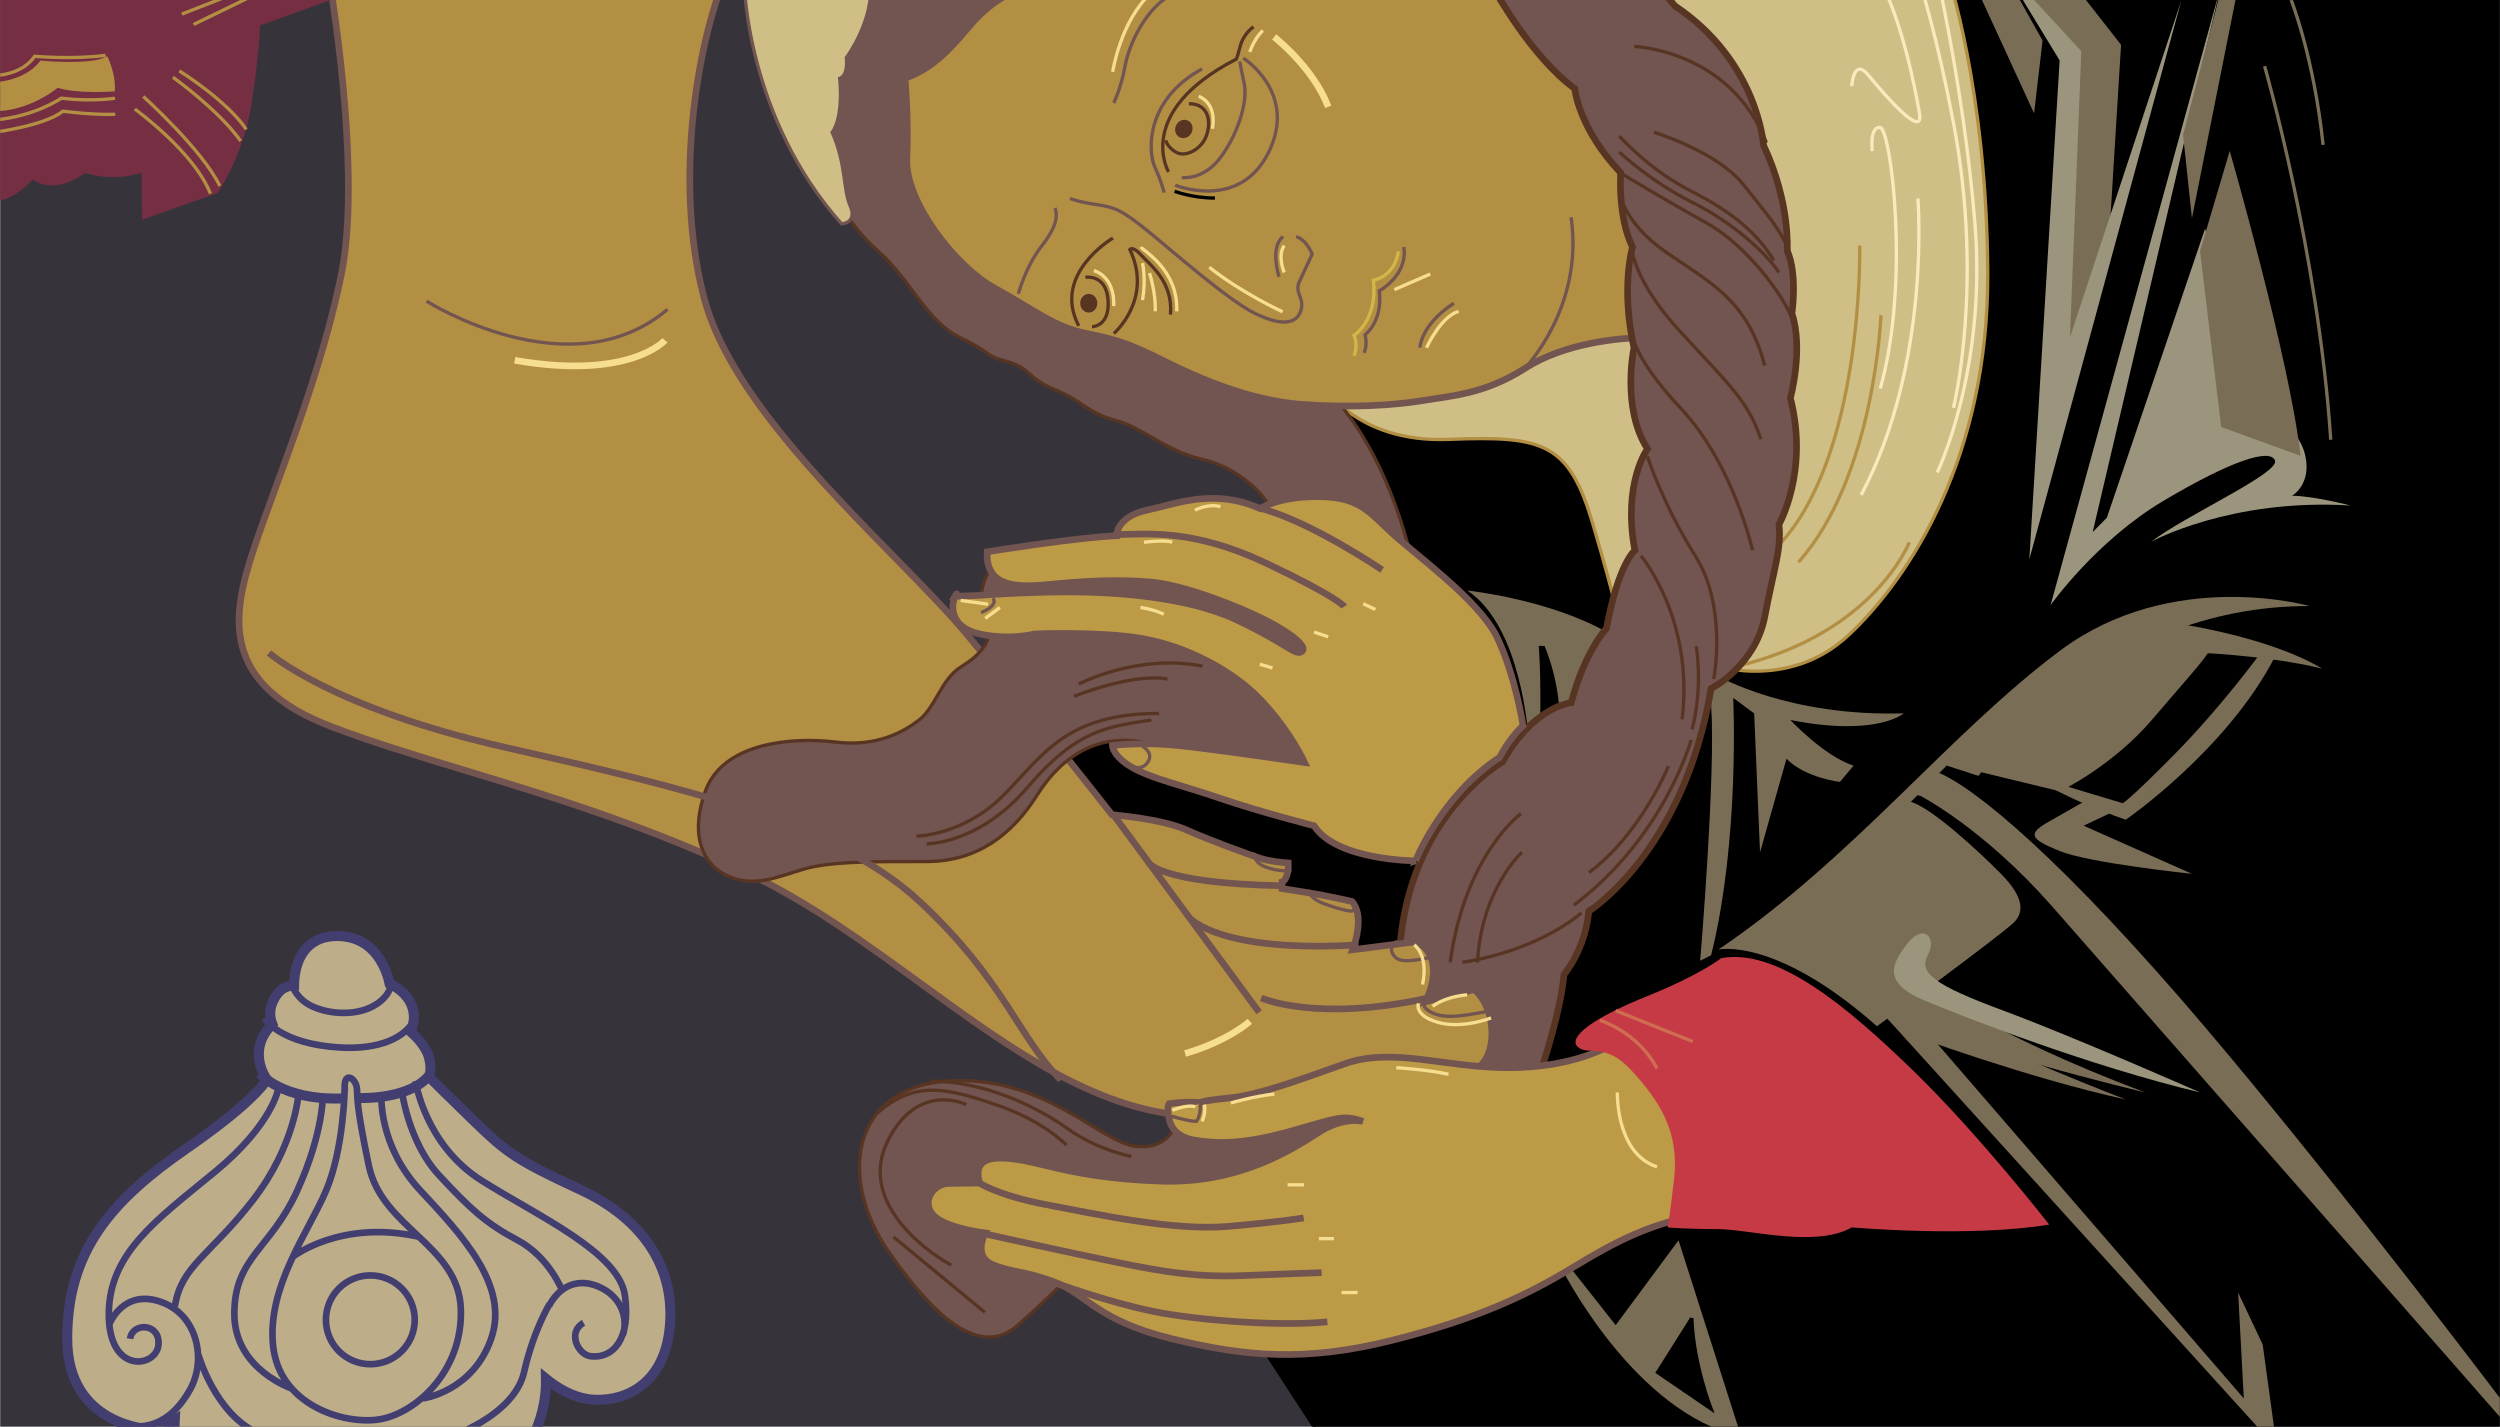 <svg xmlns="http://www.w3.org/2000/svg" viewBox="0 0 750 428">
  <defs>
    <clipPath id="a">
      <path fill="none" stroke-width="0" d="M.06 0h749.88v428H.06z"/>
    </clipPath>
    <clipPath id="b">
      <path fill="none" stroke-width="0" d="M.06 0h749.88v428H.06z"/>
    </clipPath>
    <clipPath id="c">
      <path fill="none" stroke-width="0" d="M.06 0h749.88v428H.06z"/>
    </clipPath>
    <clipPath id="d">
      <path fill="none" stroke-width="0" d="M.06 0h749.88v428H.06z"/>
    </clipPath>
    <clipPath id="e">
      <path fill="none" stroke-width="0" d="M.06 0h749.88v428H.06z"/>
    </clipPath>
    <clipPath id="f">
      <path fill="none" stroke-width="0" d="M.06 0h749.88v428H.06z"/>
    </clipPath>
    <clipPath id="g">
      <path fill="none" stroke-width="0" d="M.06 0h749.88v428H.06z"/>
    </clipPath>
    <clipPath id="h">
      <path fill="none" stroke-width="0" d="M.06 0h749.88v428H.06z"/>
    </clipPath>
    <clipPath id="i">
      <path fill="none" stroke-width="0" d="M.06 0h749.88v428H.06z"/>
    </clipPath>
    <clipPath id="j">
      <path fill="none" stroke-width="0" d="M.06 0h749.88v428H.06z"/>
    </clipPath>
  </defs>
  <g clip-path="url(#a)">
    <path fill="#36343a" d="M-7.24-9.41v444.04h767V-9.41h-767z"/>
    <path fill="none" stroke="#000" d="M-7.24-9.41v444.04h767V-9.41h-767z"/>
    <path d="m408.96 450.71-51.43-79.1 59.42-18.71-98.35-105.83-.37-41.57 89.34-42.81-7.94-37.51 49.43-.1 116.75-40.04-15.12-107.72 212.6 2.84-.83 459.21-353.5 11.34z"/>
    <path fill="none" stroke="#000" d="m408.96 450.71-51.43-79.1 59.42-18.71-98.35-105.83-.37-41.57 89.34-42.81-7.94-37.51 49.43-.1 116.75-40.04-15.12-107.72 212.6 2.84-.83 459.21-353.5 11.34z"/>
    <path fill="#cfbe85" d="M396.42 114.79s9.68 18.17 38.33 17.02c28.65-1.15 36.01 1.11 43.23 25.78 7.22 24.66 8.07 30.33 8.07 30.33l26.65 11.34s23.53 8.5 41.95-8.79c18.43-17.29 41.95-53.61 41.67-108.73-.28-55.12-12.19-89.98-12.19-89.98L471.9-12.21l4.25 106.78-39.72 17.95-40.02 2.27Z"/>
    <path fill="none" stroke="#b38f43" d="M396.42 114.79s9.68 18.17 38.33 17.02c28.65-1.15 36.01 1.11 43.23 25.78 7.22 24.66 8.07 30.33 8.07 30.33l26.65 11.34s23.53 8.5 41.95-8.79c18.43-17.29 41.95-53.61 41.67-108.73-.28-55.12-12.19-89.98-12.19-89.98L471.9-12.21l4.25 106.78-39.72 17.95-40.02 2.27Z"/>
  </g>
  <path fill="#7a6d55" d="M515.54 202.89s21.02 12.16 55.58 11.11c0 0-7.96 7.12-34.04 2 0 0 10.27 10.93 18.99 13.69l-4.09 4.88s-10.36-1.15-16.03-6.96l-7.94 28.08-1.76-41.67-6.29-4.65s2.05 42.48-6.63 77.21l-3.28 1.65s4.76-56.45 3.28-76.76h-4.74l6.95-8.56Z"/>
  <path fill="none" stroke="#b38f43" d="M557.92 73.68s1.27 64.63-25.38 90.99m40.25-1.99s-10.63 27.77-52.72 37.42"/>
  <path fill="#7a6d55" d="M440.18 177.16s25.29 2.62 43.04 13.17L467.91 216s.32-10.41-4.54-22.22h-1.75s.77 8 .39 25.16l-3.5 2.42s-1.82-33.38-18.34-44.21Z"/>
  <g clip-path="url(#b)">
    <path fill="#725450" d="M250.57 58.21s3.31 8.74 12.99 17.24c9.68 8.5 14.29 20.91 24.57 25.87 10.28 4.96 6.85 5.32 13.82 7.09 6.97 1.77 6.5 5.32 14.53 8.5 8.03 3.19 9.94 7.09 18.2 9.21 8.26 2.13 14.91 9.21 26.09 11.69 11.18 2.48 22.25 12.97 20.87 18.43l42.15 13.11s-6.17-31.54-24.16-50.67l-54.21-16.64-35.09-12.13-28.94-34.64-3.54-29.78 36.14-32.58-57.05-2.14-13.11 38.99 6.73 28.45Z"/>
    <path fill="none" stroke="#583523" d="M250.57 58.21s3.31 8.74 12.99 17.24c9.68 8.5 14.29 20.91 24.57 25.87 10.28 4.96 6.85 5.32 13.82 7.09 6.97 1.77 6.5 5.32 14.53 8.5 8.03 3.19 9.94 7.09 18.2 9.21 8.26 2.13 14.91 9.21 26.09 11.69 11.18 2.48 22.25 12.97 20.87 18.43l42.15 13.11s-6.17-31.54-24.16-50.67l-54.21-16.64-35.09-12.13-28.94-34.64-3.54-29.78 36.14-32.58-57.05-2.14-13.11 38.99 6.73 28.45Z"/>
    <path fill="#b38f43" d="M271.47 23.51s1.13 11.34.57 24.09c-.57 12.76 14.46 32.35 26.36 38.85 11.9 6.5 17.6 11.59 27.52 13.59 9.92 2 13.56 3.4 23.79 8.5 10.23 5.1 25.49 11.62 40.54 12.76s28.06.28 36.57-1.13c8.5-1.42 18.71-1.98 30.61-9.64 11.91-7.65 27.78-9.07 36.28-9.35l.02-61.51L453.75-5.4l-145.7 1.42S298.98-2 290.76 7.93c-8.22 9.92-12.76 13.04-19.28 15.59Z"/>
    <path fill="none" stroke="#725450" stroke-width="2" d="M271.47 23.51s1.13 11.34.57 24.09c-.57 12.76 14.46 32.35 26.36 38.85 11.9 6.5 17.6 11.59 27.52 13.59 9.92 2 13.56 3.4 23.79 8.5 10.23 5.1 25.49 11.62 40.54 12.76s28.06.28 36.57-1.13c8.5-1.42 18.71-1.98 30.61-9.64 11.91-7.65 27.78-9.07 36.28-9.35l.02-61.51L453.75-5.4l-145.7 1.42S298.98-2 290.76 7.93c-8.22 9.92-12.76 13.04-19.28 15.59Z"/>
    <path fill="#725450" d="M448.29-3.2S459.3 17 472.4 26.56c0 0 1.17 11.97 13.81 25.27 0 0-.94 13.19 3.54 22.27 0 0-3.59 12.21.45 30.22 0 0-3.88 17.94 4.04 30.33 0 0-7.55 10.26-3.78 30.46 0 0-4.96 3.93-8.5 23.4 0 0-6.33 6.43-10.61 22.31 0 0-11.36 1.06-20.57 17.72 0 0-27.84 15.82-30.83 55.82l-2.99 23.56 13.67 16.44 30.07 1.65s7.44-21.04 8.5-33.68c0 0 6.38-7.38 7.44-18.97 0 0 28.39-17.54 36.69-66.78 0 0 13.27-6.75 16.1-21.61 2.84-14.86 5.08-20.55 4.25-27.64 0 0 9.1-15.95 3.42-37.91 0 0 4.02-14.59.47-25.4 0 0 1.77-11.69-1.42-18.83 0 0 1.06-14.23-7.09-31.6 0 0-1.65-25.16-26.58-41.81l-7.09-8.5-47.13 3.54Z"/>
    <path fill="none" stroke="#583523" stroke-width="2" d="M448.29-3.2S459.3 17 472.4 26.56c0 0 1.17 11.97 13.81 25.27 0 0-.94 13.19 3.54 22.27 0 0-3.59 12.21.45 30.22 0 0-3.88 17.94 4.04 30.33 0 0-7.55 10.26-3.78 30.46 0 0-4.96 3.93-8.5 23.4 0 0-6.33 6.43-10.61 22.31 0 0-11.36 1.06-20.57 17.72 0 0-27.84 15.82-30.83 55.82l-2.99 23.56 13.67 16.44 30.07 1.65s7.44-21.04 8.5-33.68c0 0 6.38-7.38 7.44-18.97 0 0 28.39-17.54 36.69-66.78 0 0 13.27-6.75 16.1-21.61 2.84-14.86 5.08-20.55 4.25-27.64 0 0 9.1-15.95 3.42-37.91 0 0 4.02-14.59.47-25.4 0 0 1.77-11.69-1.42-18.83 0 0 1.06-14.23-7.09-31.6 0 0-1.65-25.16-26.58-41.81l-7.09-8.5-47.13 3.54Z"/>
    <path fill="#b38f43" d="M99.03-4.71c1.34 8.16 9.19 58.51 3.35 87.1-4.67 22.83-12.89 45.3-19.5 63.36-2.49 6.8-4.84 13.22-6.75 18.96-6.64 19.93-10.31 40.46 23.38 53.32 12.09 4.62 25.61 8.72 39.92 13.06 25.36 7.7 54.1 16.42 84.88 30.9 18.15 8.54 35.27 20.98 51.83 33 28 20.34 54.44 39.54 84.08 39.89 49.11.58 75.42-10.62 82.31-14.07 2.77-1.38 4.58-4.68 4.96-9.04.52-5.89-1.62-11.93-5.23-14.91-4.21 1.05-8.43 2.1-12.65 3.16l-2.01.5.86-1.89c.21-.47 5.09-11.46-3.51-16.14-5.86.74-11.71 1.49-17.57 2.23l-1.61.2.54-1.53c.03-.09 3.04-8.81-.71-12.94-1.38-.33-7.56-1.76-13.81-2.75l-7.18-1.13v-1.97s2.05-.58 1.86-5.71c-1.76-.13-5.7-.5-8.42-1.41-3.85-1.29-14.78-5.24-22.22-8.55-7.38-3.29-21.64-4.44-21.78-4.45l-.44-.03-.27-.35c-.23-.29-22.93-29.24-43.07-53.54-5.57-6.72-13.44-14.75-21.77-23.25-22.35-22.8-50.17-51.18-57.23-77.76-9.6-36.14-1.49-79.58 7.3-98.99-39.85 1.57-79.69 3.15-119.54 4.72Z"/>
    <path fill="none" stroke="#725450" stroke-width="2" d="M99.03-4.71c1.34 8.16 9.19 58.51 3.35 87.1-4.67 22.83-12.89 45.3-19.5 63.36-2.49 6.8-4.84 13.22-6.75 18.96-6.64 19.93-10.31 40.46 23.38 53.32 12.09 4.62 25.61 8.72 39.92 13.06 25.36 7.7 54.1 16.42 84.88 30.9 18.15 8.54 35.27 20.98 51.83 33 28 20.34 54.44 39.54 84.08 39.89 49.11.58 75.42-10.62 82.31-14.07 2.77-1.38 4.58-4.68 4.96-9.04.52-5.89-1.62-11.93-5.23-14.91-4.21 1.05-8.43 2.1-12.65 3.16l-2.01.5.86-1.89c.21-.47 5.09-11.46-3.51-16.14-5.86.74-11.71 1.49-17.57 2.23l-1.61.2.54-1.53c.03-.09 3.04-8.81-.71-12.94-1.38-.33-7.56-1.76-13.81-2.75l-7.18-1.13v-1.97s2.05-.58 1.86-5.71c-1.76-.13-5.7-.5-8.42-1.41-3.85-1.29-14.78-5.24-22.22-8.55-7.38-3.29-21.64-4.44-21.78-4.45l-.44-.03-.27-.35c-.23-.29-22.93-29.24-43.07-53.54-5.57-6.72-13.44-14.75-21.77-23.25-22.35-22.8-50.17-51.18-57.23-77.76-9.6-36.14-1.49-79.58 7.3-98.99-39.85 1.57-79.69 3.15-119.54 4.72Z"/>
  </g>
  <path fill="#725450" d="M299.47 167.58s-7.8 7.8-3.9 15.95c3.9 8.15-1.77 13.12-7.44 16.65-5.67 3.54-7.61 12.15-12.4 15.82s-12.76 8.12-25.16 6.61c-12.4-1.51-33.66-.12-38.98 14.78-5.31 14.9.35 23.59 8.86 26.22 8.5 2.63 16.3-2.24 24.09-3.69 7.8-1.46 18.09-1.46 33.43-1.46s25.81-8.25 33.21-20c7.41-11.76 19.81-20.67 37.53-14.17 17.72 6.5 55.96 14.88 55.96 14.88v-46.4l-47.18-24.09-44.92-1.43-13.11.35Z"/>
  <path fill="none" stroke="#583523" d="M299.47 167.58s-7.8 7.8-3.9 15.95c3.9 8.15-1.77 13.12-7.44 16.65-5.67 3.54-7.61 12.15-12.4 15.82s-12.76 8.12-25.16 6.61c-12.4-1.51-33.66-.12-38.98 14.78-5.31 14.9.35 23.59 8.86 26.22 8.5 2.63 16.3-2.24 24.09-3.69 7.8-1.46 18.09-1.46 33.43-1.46s25.81-8.25 33.21-20c7.41-11.76 19.81-20.67 37.53-14.17 17.72 6.5 55.96 14.88 55.96 14.88v-46.4l-47.18-24.09-44.92-1.43-13.11.35Z"/>
  <path fill="#bd9a46" d="M424.69 258.25s-23.72-.03-30.47-10.52c0 0-16.44-4.22-28.06-8.2-11.62-3.99-20.86-5.97-26.65-9.37-5.79-3.4-5.79-6.52-5.79-6.52s8.68-1.13 19.68 0c10.99 1.13 37.98 5.1 37.98 5.1s-4.09-9.07-12.82-18.42c-8.73-9.35-22.92-16.44-35.66-18.71-12.73-2.27-32.57-1.42-32.57-1.42s-7.42 1.98-16.47 0c-9.05-1.98-8.53-8.79-7.37-11.05 1.16-2.27 0-.23 0-.23l7.65-.32s13.16-1.02 26.36-1.02 35.43 1.29 50.46 8.37c15.02 7.09 17.61 10.86 19.56 9.55 1.95-1.31-2.83-5.3-10.49-9.26-7.65-3.97-24.66-10.77-34.87-11.62-10.2-.85-19.58-.28-28.63.57s-20.93 2.27-20.39-9.64c0 0 26.34-4.27 38.81-4.82 0 0-.07-5.67 9.03-7.65s20.16-6.66 34.05-.49c0 0 5.36-3.58 17.01-3.58s14.79 3.5 21.57 10.02c6.78 6.52 26.9 20.69 32.43 32.03 5.53 11.34 7.88 26.66 7.88 26.66s-4.03 3.56-6.99 9.46c-17.62 11.53-25.27 31.09-25.27 31.09Z"/>
  <path fill="none" stroke="#725450" stroke-width="2" d="M424.69 258.25s-23.72-.03-30.47-10.52c0 0-16.44-4.22-28.06-8.2-11.62-3.99-20.86-5.97-26.65-9.37-5.79-3.4-5.79-6.52-5.79-6.52s8.68-1.13 19.68 0c10.99 1.13 37.98 5.1 37.98 5.1s-4.09-9.07-12.82-18.42c-8.73-9.35-22.92-16.44-35.66-18.71-12.73-2.27-32.57-1.42-32.57-1.42s-7.42 1.98-16.47 0c-9.05-1.98-8.53-8.79-7.37-11.05 1.16-2.27 0-.23 0-.23l7.65-.32s13.16-1.02 26.36-1.02 35.43 1.29 50.46 8.37c15.02 7.09 17.61 10.86 19.56 9.55 1.95-1.31-2.83-5.3-10.49-9.26-7.65-3.97-24.66-10.77-34.87-11.62-10.2-.85-19.58-.28-28.63.57s-20.93 2.27-20.39-9.64c0 0 26.34-4.27 38.81-4.82 0 0-.07-5.67 9.03-7.65s20.16-6.66 34.05-.49c0 0 5.36-3.58 17.01-3.58s14.79 3.5 21.57 10.02c6.78 6.52 26.9 20.69 32.43 32.03 5.53 11.34 7.88 26.66 7.88 26.66s-4.03 3.56-6.99 9.46c-17.62 11.53-25.27 31.09-25.27 31.09Zm-46.32 41.14s16.54 7.43 50.08 0m-71.31-23.85s8.88 10.42 50.4 7.92m-63.07-24.82s2.64 6.36 40.3 7.09m-51.07-21.75s31.08 42.04 44.04 59.71"/>
  <g clip-path="url(#c)">
    <path fill="none" stroke="#725450" d="M429.65 298.91s-4.77 1.92-1.1 4.29 8.16 2.14 18.67 0m-28.06-20.88s-2.55 1.7-1.42 3.68c1.13 1.98 2.53 3.36 12.76.85m-37.42-19.84s-1.2 2.18 4.54 4.25c5.74 2.08 7.94 2.08 7.94 2.08s1.28-.38.71-3.03m-29.91-14.49s-.71 2.69 3.26 4.25c3.97 1.56 7.8 1.13 7.8 1.13M127.97 90.34s42.88 27.28 72.28 2.48"/>
    <path fill="#7a6d55" d="M468.13 379.84s20.32 41.07 51.02 50.3l2.83-.36-18.42-57.68-18.86 25.45-15.09-19.14-1.49 1.42Z"/>
  </g>
  <path fill="none" stroke="#725450" stroke-width="2" d="M80.7 195.86s18.4 16.44 70.87 28.35c52.46 11.9 98.65 22.46 124.16 46.1 25.51 23.64 30.05 41.26 42.52 53.68"/>
  <path fill="#725450" d="M352.85 336.91s-2.01 8.33-12.5 6.92c-10.49-1.42-27.78-21.65-56.41-19.49-28.63 2.17-32.6 29.28-17.29 51.25 15.31 21.97 28.23 31.2 38.69 21.97 10.46-9.23 18-17.17 18-17.17l97.54-35.72-6.54-20.34-61.49 12.57Z"/>
  <path fill="none" stroke="#583523" d="M352.85 336.91s-2.01 8.33-12.5 6.92c-10.49-1.42-27.78-21.65-56.41-19.49-28.63 2.17-32.6 29.28-17.29 51.25 15.31 21.97 28.23 31.2 38.69 21.97 10.46-9.23 18-17.17 18-17.17l97.54-35.72-6.54-20.34-61.49 12.57Z"/>
  <g clip-path="url(#d)">
    <path fill="#cfbe85" d="M223.29-4.55s.85 39.97 29.2 71.72c0 0 4.78-.28 2.57-5.39-2.2-5.1-1.16-12.44-5.41-22.09 0 0 3.38-3.7 2.27-16.17 0 0 2.55-.57 1.99-6.24 0 0 7.09-9.35 7.37-20.41l-37.99-1.42Z"/>
    <path fill="none" stroke="#725450" d="M223.29-4.55s.85 39.97 29.2 71.72c0 0 4.78-.28 2.57-5.39-2.2-5.1-1.16-12.44-5.41-22.09 0 0 3.38-3.7 2.27-16.17 0 0 2.55-.57 1.99-6.24 0 0 7.09-9.35 7.37-20.41l-37.99-1.42Z"/>
  </g>
  <path fill="#bd9a46" d="M482.66 313.78s-10.49 6.53-30.05 6.53-34.73-6.32-49.25-1.15c-14.53 5.17-25.87 9.34-34.37 10.2-8.5.87-9.05 1.42-9.05 1.42s-3.99-.43-9.24.35c0 0-.71 1.07-.07 3.76 0 0 .07 5.81 7.44 7.09 7.37 1.28 15.27 1.28 29.39-2.69 14.12-3.97 15.25-4.91 21.49-2.88 0 0-5.68-1.65-13.58 3.45s-23.83 15.34-47.36 14.47c-23.53-.87-33.17-4.83-41.39-6.25-8.22-1.42-15.02-1.15-12.76 6.8 0 0-4.25.14-9.07.14s-8.5 5.53-4.82 9.5c3.68 3.97 15.59 5.39 15.59 5.39s-3.71 6.8 1.98 9.35c5.69 2.55 10.49 1.98 19.56 5.67s12.47 11.34 34.58 16.73c22.11 5.38 39.97 6.92 65.76.48 25.8-6.44 41.08-13.81 54.14-21.74 13.06-7.94 24.09-13.89 41.1-16.44l-10.21-39.4-19.84-10.77Z"/>
  <path fill="none" stroke="#725450" stroke-width="2" d="M482.66 313.78s-10.49 6.53-30.05 6.53-34.73-6.32-49.25-1.15c-14.53 5.17-25.87 9.34-34.37 10.2-8.5.87-9.05 1.42-9.05 1.42s-3.99-.43-9.24.35c0 0-.71 1.07-.07 3.76 0 0 .07 5.81 7.44 7.09 7.37 1.28 15.27 1.28 29.39-2.69 14.12-3.97 15.25-4.91 21.49-2.88 0 0-5.68-1.65-13.58 3.45s-23.83 15.34-47.36 14.47c-23.53-.87-33.17-4.83-41.39-6.25-8.22-1.42-15.02-1.15-12.76 6.8 0 0-4.25.14-9.07.14s-8.5 5.53-4.82 9.5c3.68 3.97 15.59 5.39 15.59 5.39s-3.71 6.8 1.98 9.35c5.69 2.55 10.49 1.98 19.56 5.67s12.47 11.34 34.58 16.73c22.11 5.38 39.97 6.92 65.76.48 25.8-6.44 41.08-13.81 54.14-21.74 13.06-7.94 24.09-13.89 41.1-16.44l-10.21-39.4-19.84-10.77Z"/>
  <path fill="#c63a45" d="M516.39 287.42s-6.24 5.01-22.39 11.49c-16.16 6.48-23.76 12.32-20.67 15.16s8.06-1.7 16.13 7.09c8.08 8.79 14.46 18.14 12.76 32.6-1.7 14.46-1.96 14.46-1.96 14.46s4.79.5 14.72.5 29.53 5.74 40.56-.5c0 0 35.41 3.12 59.22-.85 0 0-21-26.97-40.82-46.2-19.82-19.24-40.82-36.81-57.54-33.73Z"/>
  <path fill="none" stroke="#725450" stroke-width="2" d="M293.3 354.6s5.67 3.99 20.69 6.82c15.02 2.84 38.08 7.92 54.43 6.5s22.68-2.55 22.68-2.55m-95.53 4.82s25.51 5.67 39.4 8.5c13.89 2.83 24.07 4.57 37.98 3.98 13.91-.58 23.53-.87 23.53-.87m-80.5 2.83s16.04 5.95 30 8.79c13.96 2.83 38.64 4.54 52.23 3.12"/>
  <path fill="#bd9a46" d="M350.56 334.61s5.93 1.8 8.36 1.8c0 0 1.42-1.65 1.13-5.48"/>
  <path fill="none" stroke="#725450" d="M350.56 334.61s5.93 1.8 8.36 1.8c0 0 1.42-1.65 1.13-5.48"/>
  <path fill="none" stroke="#725450" stroke-width="2" d="M334.69 160.42c9.66-.27 23.53-1.7 45.07 8.5 21.54 10.21 23.53 13.04 23.53 13.04m11.34-10.99s-21.26-14.49-36.57-18.49"/>
  <path fill="none" stroke="#725450" d="M339.93 230.02s3.12 1.27 4.68-1.84c1.56-3.12-3.26-5.1-3.26-5.1"/>
  <path fill="none" stroke="#583523" d="M350.56 51.57s-10.49-17.86 20.13-33.73c0 0 .23.58 1.28-3.66 1.05-4.25 4.11-6.12 4.11-6.12"/>
  <path fill="none" stroke="#725450" d="M354.53 53.28s6.29.85 11.34-5.67 8.66-16.72 7.37-22.68c-1.29-5.95-1.29-6.5-1.29-6.5m-19.4 37.12s19.28 7.94 28.06-9.92c8.79-17.86-7.65-28.22-7.65-28.22"/>
  <path fill="none" stroke="#583523" d="M333.88 71.42s-18.47 10.77-10.24 26.36m10.5 2.27s11.9-10.2 4.81-25.23c0 0 .85-1.12 3.4 1.72 2.55 2.83 9.64 7.92 8.79 17.84"/>
  <g clip-path="url(#e)">
    <path fill="none" stroke="#725450" d="M305.49 88.14s2.27-8.24 6.8-14.04c4.54-5.8 5.1-8.89 4.25-11.74m17.58-31.48s2.24-4.5 3.39-11.04c1.16-6.54 6.52-18.44 15.31-22.13m-31.81 61.81s1.9.96 7.85 1.83c5.95.87 8.07 1.98 15.45 7.94 7.37 5.96 24.19 20.88 32.32 24.8 8.13 3.92 12.33 2.98 13.61-.85 1.28-3.83-2.03-5.3-.43-8.74 1.61-3.44 3.83-8.26 3.83-8.26s-1.56-4.27-4.82-5.25"/>
  </g>
  <path fill="none" stroke="#f6dd8f" d="M384.77 93.54s-12.24-5.61-21.99-13.37"/>
  <path fill="none" stroke="#725450" d="M409.23 105.86c1.1-2.55.3-5.43.3-5.43s5.38-4 4.25-13.16c0 0 8.65-4.67 7.37-13.16"/>
  <path fill="none" stroke="#d4b548" d="M406.22 106.75s1.3-2.83 0-6.14c0 0 7.2-4.63 5.79-16.54 0 0 6.24-.85 7.51-8.65"/>
  <path fill="none" stroke="#f6dd8f" d="m418.31 86.89 10.77-4.69"/>
  <path fill="none" stroke="#725450" d="M425.96 104.3s.28-6.91 10.2-13.33m-52.47-7.93s-2.86-9.08 1.28-12.05"/>
  <path fill="none" stroke="#583523" d="M349.71 42.08s.53 2.27 3.31 3.69c2.78 1.42 7.18-.95 8.74-4.66 1.56-3.71 1.42-10-5.1-10M325.62 83.2s6.21-1.12 6.8 6.85c.59 7.97-4.84 7.97-4.84 7.97"/>
  <path fill="#583523" d="M357 39.63c.58-1.13.22-2.47-.8-2.99s-2.31-.02-2.89 1.11c-.58 1.13-.22 2.47.8 2.99s2.31.02 2.89-1.11Z"/>
  <path fill="none" stroke="#583523" d="M357 39.63c.58-1.13.22-2.47-.8-2.99s-2.31-.02-2.89 1.11c-.58 1.13-.22 2.47.8 2.99s2.31.02 2.89-1.11Z"/>
  <path fill="#583523" d="M328.7 90.93c-.02-1.27-.97-2.28-2.11-2.26-1.14.02-2.05 1.07-2.03 2.34.02 1.27.97 2.28 2.11 2.26 1.14-.02 2.05-1.07 2.03-2.34Z"/>
  <path fill="none" stroke="#583523" d="M328.7 90.93c-.02-1.27-.97-2.28-2.11-2.26-1.14.02-2.05 1.07-2.03 2.34.02 1.27.97 2.28 2.11 2.26 1.14-.02 2.05-1.07 2.03-2.34Z"/>
  <path fill="none" stroke="#725450" d="M457.43 110.53s17.86-18.39 13.89-45.34m-122.09-7.4s-.67-3.11-2.77-7.64c-2.1-4.54-2.98-20.14 14.17-29.48"/>
  <g fill="none" clip-path="url(#f)">
    <path stroke="#f6dd8f" d="M342.75 78.93s1.12 4.65 0 11.11m2.09-8.14s1.89 5.53 1.75 11.48m-18.43-12.19s6.29 1.42 5.96 10.63m25.49-62.93s5.54 1.71 4.12 9.74m15.16-29.45s-2.27 1.75-3.97 6.39"/>
    <path stroke="#f9eabd" d="M581.16 141.73s14.88-30.49 11.34-74.42c-3.54-43.94-13.47-83.98-13.47-83.98m7.01 139s9.26-36.92 0-85.48-18.35-63.78-18.35-63.78m-12.16 52.78s.47-8.86 5.08-3.19 16.65 19.49 15.24 11.35c-1.42-8.14-5.67-30.13-13.47-42.89m-.71 54.23s-.87-7.46 2.36-7.1c3.23.35 9.11 46.38.05 78.31m11.28-57.03s4.1 49.24-17.01 88.96"/>
  </g>
  <path fill="none" stroke="#b38f43" d="M564.29 94.56s-1.88 48.55-24.76 74.08"/>
  <path fill="none" stroke="#583523" d="M486.08 51.83s13.23 8.05 25.98 15.12c12.76 7.07 25.54 24.7 26.76 32.26m-42.61-59.53s18.8 5.74 26.71 15.59 11.13 13.67 13.87 20.07m-50.98-17.97s.93 9.17 13.84 18.17c12.91 9 24.66 14.3 29.76 34.14m-39.97-36.01s0 9.84 14.46 25.62c14.46 15.78 20.48 20.81 24.38 32.47m-39.33-34.33s-.52 8.31 15.24 25.02 21.57 42.58 21.57 42.58M490.31 13.94s28.76 1.05 39.6 28.85m-29.4 187.09s-8.22 20.29-23.81 31.88m30.65-39.81s-8.02 29.18-35.21 49.61m-15.83-27.5s-16.82 12.22-21.26 44.66m73.81-94.83s2.17 11.91-1.25 24.95m-21.8-178.02s8.79 10.07 21.53 16.52c12.74 6.46 19.77 12.71 24.84 20.77m-46.37-32.47s9.32 8.79 21.8 15.02c12.48 6.24 22.48 15.5 26.06 21.1m-39.45 55.15s4.58 14.3 14.36 29.83c9.78 15.53 5.53 36.99 5.53 36.99m-21.83-36.99s16.02 18.95 12.35 49.07m-48.03 39.88s-12.22 10.94-13.36 33.1m31.18-14.95s-11.9 11.06-35.72 14.87"/>
  <path fill="none" stroke="#f6dd8f" d="M418.88 320.31s9.54.58 15.69 1.97m-65.29 8.61s7.06-2.09 13.04-2.66m-20.98 3.14s.51 2.44-.74 5.04m35.06 35.2h4.51m2.29 16.15h4.8m-20.98-32.32h4.91m94.02-27.71s-.57 18.23 11.9 22.34"/>
  <path fill="none" stroke="#d06d51" d="M479.97 306.11s11.3 3.35 17.14 14.43m-12.41-17.35 23.13 9.28"/>
  <path fill="none" stroke="#583523" d="M274.9 250.87s14.15-.23 26.05-12.2c11.9-11.97 18.69-24.63 46.77-24.64m-69.75 39.1s15.61.28 30.35-17.01c14.74-17.29 24.02-18.13 37.09-20.11m-21.79-10.79s17.58-9.25 37.13-5.37m-38.55 9.05s17.48-7.11 28.06-5.18"/>
  <path fill="none" stroke="#f6dd8f" stroke-width="2" d="M374.94 306.41s-6.51 5.9-19.43 9.65"/>
  <path fill="none" stroke="#f6dd8f" d="M358.64 332.06s-1.84-.96-6.94 1.01m73.84-32.02s-1.48 3.52 5.81 5.64c7.29 2.13 15.97-1.31 15.97-1.31m-17.53-3.47s3.16-2.79 10.35-3.47m-15.87-14.98s4.34 2.87 2.5 11.89"/>
  <path fill="none" stroke="#725450" d="M297.84 179.42s2.13 1.98-3.54 4.39"/>
  <path fill="none" stroke="#f6dd8f" d="m299.96 182.26-4.39 3.26m-7.37-5.39 8.21 1.13m81.52 18 3.81 1.13m12.47-10.77 4.25 1.42m10.49-9.92 3.68 1.72m-70.51-.58s3.61.37 7.01 2.01m-5.95-21.58s6.24-.86 8.5 0m6.8-9.62s3.95-2.13 7.65-1.07"/>
  <g clip-path="url(#g)">
    <path fill="none" stroke="#583523" d="M339.43 346.94s-10.13-1.9-18.92-8.2-24.61-14.4-41.36-14.4m40.79 19.2s-6.8-7.3-21.26-12.17-24.09-7.45-35.43 2.53m26.65-2.53s-14.46-7.15-23.5 10.75c-9.04 17.91 10.48 32.78 18.97 37.42m-17.3-8.43s15.74 12.97 27.39 22.6"/>
    <path fill="#bdae89" d="M45.26 428.81c-.25 0-25.09-.91-25.09-27.19s13.1-41.35 35.72-57.02c18.4-12.75 23.12-18.97 24.2-20.74-2.45-3.53-4.58-10.49 1.62-16.64-.58-1.4-1.17-3.9.18-6.82 1.71-3.71 3.88-4.6 6.33-4.79.02-2.55.5-7.59 3.68-11.1 2.23-2.45 5.32-3.7 9.2-3.7 11.94 0 15.12 11.08 15.79 14.32 1.61.74 5.09 2.73 6.58 6.46 1.35 3.38.45 6.29-.31 7.87 1.58 1.4 4.54 4.35 5.47 7.58.81 2.85.48 4.87.07 6.04 1.77 1.76 6.66 6.6 13.99 13.7 9.32 9.04 12.48 11.34 31.26 20.05 18.89 8.76 28.49 23.26 27.02 40.83-1.41 16.98-12.56 22.63-22.51 22.26-6.17-.23-11.54-3.73-14.67-6.29.07 3.89-.46 10.18-3.65 16.79l-.4.83-.92.02-104.53 2.13-1.27.03-.24-1.25c-.03-.17-.54-2.95-.37-6.05-1.84 1.24-4.31 2.48-7.02 2.66h-.14Z"/>
    <path fill="none" stroke="#423e70" stroke-width="3" d="M45.26 428.81c-.25 0-25.09-.91-25.09-27.19s13.1-41.35 35.72-57.02c18.4-12.75 23.12-18.97 24.2-20.74-2.45-3.53-4.58-10.49 1.62-16.64-.58-1.4-1.17-3.9.18-6.82 1.71-3.71 3.88-4.6 6.33-4.79.02-2.55.5-7.59 3.68-11.1 2.23-2.45 5.32-3.7 9.2-3.7 11.94 0 15.12 11.08 15.79 14.32 1.61.74 5.09 2.73 6.58 6.46 1.35 3.38.45 6.29-.31 7.87 1.58 1.4 4.54 4.35 5.47 7.58.81 2.85.48 4.87.07 6.04 1.77 1.76 6.66 6.6 13.99 13.7 9.32 9.04 12.48 11.34 31.26 20.05 18.89 8.76 28.49 23.26 27.02 40.83-1.41 16.98-12.56 22.63-22.51 22.26-6.17-.23-11.54-3.73-14.67-6.29.07 3.89-.46 10.18-3.65 16.79l-.4.83-.92.02-104.53 2.13-1.27.03-.24-1.25c-.03-.17-.54-2.95-.37-6.05-1.84 1.24-4.31 2.48-7.02 2.66h-.14Z"/>
    <path fill="none" stroke="#423e70" stroke-width="2" d="M103.4 326.57s-.24 17.97-5.55 30.55c-5.31 12.58-17.72 28.73-15.94 46.45 1.77 17.72 20.67 23.74 31.42 22.32 10.75-1.42 25.63-14.14 24.92-33.29-.71-19.15-23.66-24.11-27.6-42.89-3.94-18.78-3.3-20-3.58-23.15-.28-3.14-3.97-5.41-3.66 0Zm-15.76 50.6s14.46-11.5 38.27-6.09m-29.05-42.8s.3 11.27-7.66 28.85c-7.96 17.58-18.9 20.06-18.9 36.98s17.63 22.59 17.63 22.59m26.5-88.28s-1.04 15.1 11.65 28.71c12.69 13.61 26.81 28.61 21.26 44.5-5.55 15.89-20.43 17.89-20.43 17.89m-6.5-92.99s1.9 15.91 11.28 26.02c9.39 10.1 13.99 14.4 23.56 19.49 9.57 5.08 13.46 15.24 13.46 15.24m-44.06-62.93s2.8 19.1 19.89 29.85c17.08 10.76 41.18 21.56 42.95 34.5 1.77 12.93-3.47 18.95-10.28 18.18-3.87-.44-7.09-7.3-2.13-10.03M89.57 328s-.95 15.58-13.7 32.05c-12.76 16.46-21.61 19.78-23.39 31.84m31.05-65.41s-1.64 10.71-19 25.03-31.77 24.28-31.89 42.61c-.12 18.32 14.17 16.18 14.88 9.46.71-6.72-7.8-6.98-8.5-1.95m-6.24-4.33s4.04-10.63 15.31-6.8c11.27 3.82 13.89 17.5 8.93 26.36-4.96 8.86-11.93 12.94-21.83 10.35m24.26-20.98s5.08 18.11 18.12 23.78m87.31-38.8s-4.84 7.9-7.65 20.38c-2.81 12.47-20.41 18.71-20.41 18.71M87.78 295.85s1.28 4.09 6.24 6.22c5.37 2.3 11.99 2.37 16.62.39 4.64-1.97 6.91-5.41 6.76-8.29m-38.13 11.3s4.68 7.8 22.96 8.79c11.19.61 19.7-2.69 22.54-9.21m39.97 86.67c2.26-4.46 7.37-8.89 14.74-5.77 7.37 3.12 8.91 10.1 7.37 14.49m-75.75 8.82c7.35 0 13.32-5.96 13.32-13.32s-5.96-13.32-13.32-13.32-13.32 5.96-13.32 13.32 5.96 13.32 13.32 13.32Z"/>
    <path fill="#7a6d55" d="M593.8-1.72 610.22 34l2.55-21.83-9.36-16.72-9.61 2.83z"/>
    <path fill="#9c957d" d="m665.49-1.42-50.32 182.97s13.58-19.25 33.9-31.32c20.32-12.06 32.01-15.84 33.43-12.06 1.42 3.78-26.93 16.5-37.13 24.34 0 0 23.81-13.11 59.81-10.85 0 0-11.34-2.93-17.58-2.93 0 0 5.95-3.32 3.97-12.11s-9.81-11.34-20.69-10.2c0 0-4.82-40.64-9.35-57.83l-29.48 86.74-4.25 4.3L665.78-2.28"/>
    <path fill="#7a6d55" d="m624.67-1.43 11.65 14.87-3.43 55.71-12.75 37.15 1.98-89.87-13.89-17.85 16.44-.01z"/>
    <path fill="#9c957d" d="m605.14-2.83 12.75 20.96-9.09 149.66L654.44 0l-33.45 101.18 3.4-85.84-17.86-19.32-1.39 1.15z"/>
  </g>
  <path fill="#7a6d55" d="m660 75.35 8.92-30.09s18.12 63.09 21.24 91.49l-23.81-8.64-6.34-52.76Z"/>
  <g fill="#7a6d55" clip-path="url(#h)">
    <path d="M693.01 181.84s-41.34-11.8-75 13.36-61.71 62.05-102.47 89.66c0 0 17.09-3.92 47.55 23.02 0 0 37.94-27.92 41.11-31.17 3.18-3.25 2.84-7.73-3.91-14.57s-20.82-19.81-27.03-21.58l10.73-10.89 9.55 3.09s36.16-51.23 99.47-50.94Z"/>
    <path d="M576.19 238.8s18.81 9.63 39.47 33.14c20.66 23.51 136.88 156.07 136.88 156.07l1.54-3.19s-50.2-66.72-92.24-116.3c-42.05-49.58-69.69-72.92-81.38-77.17l-7.19 6.75 2.93.69Z"/>
  </g>
  <path fill="#7a6d55" d="M648.48 186.36s30.47 3.65 48.19 14.24c0 0-23.39-6.41-65.55-5.01l17.36-9.23Z"/>
  <path fill="#7a6d55" d="m590.73 230.79 27.28 6.6s15.71-7.52 27.64-21.53c11.93-14.01 17.8-20.07 17.8-22.4s-25.24-4.96-25.24-4.96l-34 27.5-13.48 14.79Z"/>
  <path fill="#7a6d55" d="M608.44 232.43s10.87 7.14 29.29 13.49c0 0 30.33-20.88 44.76-48.91l-4.96-.23s-11.57 15.79-25.63 29.98c-14.06 14.19-15.12 14.19-15.12 14.19l-28.35-8.52Z"/>
  <path fill="#7a6d55" d="M626.87 239.51s-5.65 3.29-12.18 6.96c-6.53 3.67-5.78 5.19 3.2 8.84 8.98 3.64 39.68 6.84 39.68 6.84l-32.48-14.44 8.74-4.15-6.96-4.04Zm16.65 88.21s-58.1-13.66-80.43-25.81l9.15-9.25s24.58 17.6 71.28 35.06Z"/>
  <path fill="#9c957d" d="M660 327.72s-38.09-16.79-58.99-24.53c-20.91-7.74-25.51-11.4-22.68-16.63 2.83-5.23-1.18-9.72-6.08-3.52-4.9 6.2-7.51 11.8 5.02 17.07s49.61 19.7 82.73 27.61Z"/>
  <g fill="#7a6d55" clip-path="url(#i)">
    <path d="M572.24 310.11s35.61 13.18 65.49 19.74c0 0-39.57-15.23-49.84-22.02-10.28-6.79-20.21-9.89-20.21-9.89l-7.43 3.11 11.99 9.06Z"/>
    <path d="m569.96 300.12 103.18 119.41-1.7-31.77 7.37 15.59 4.28 31.19-119.06-131.35 5.93-3.07z"/>
  </g>
  <path d="m507.54 395.43-10.27 16.28 16.06 10.98s-5.3-13.56-5.79-27.27Z"/>
  <path fill="none" stroke="#000" d="m507.54 395.43-10.27 16.28 16.06 10.98s-5.3-13.56-5.79-27.27ZM352.36 57.38s5.32 2.04 12.12 2.04"/>
  <path fill="none" stroke="#f6dd8f" d="M342.26 74.1c.49 1.06 11.25 6.64 10.76 19.3"/>
  <g clip-path="url(#j)">
    <path fill="none" stroke="#7a6d55" d="M679.38 19.84s16.13 56.01 19.84 112.08M687.34 0s6.79 16.95 9.59 43.47"/>
    <path fill="#7a6d55" d="m671.16-2.57-13.58 68.03-2.66-24.99 11.7-44.72 4.54 1.68z"/>
    <path fill="#762e43" d="M-2.78 60.57s6.14.37 12.64-6.76c0 0 5.91 5.21 15.71-1.98 0 0 7.56 2.95 16.89 0l.15 14.06 22.64-7.98s7.8-10.88 10.28-27.3c2.48-16.42 2.48-22.97 2.48-22.97L99.15 0l-1.3-4.98-104.52.71 3.89 64.84Z"/>
    <path fill="#b38f43" d="M-1.78 25.21s9.35-.28 14.17-6.52c0 0 14.46 1.42 19.56-1.13 0 0 2.31 4.85 2.01 9.37 0 0-10.82.83-16.75-1.15 0 0-8.22 7.09-18.99 7.09v-7.65Z"/>
    <path fill="none" stroke="#b38f43" d="M-1.78 25.21s9.35-.28 14.17-6.52c0 0 14.46 1.42 19.56-1.13 0 0 2.31 4.85 2.01 9.37 0 0-10.82.83-16.75-1.15 0 0-8.22 7.09-18.99 7.09v-7.65Zm36.27 4.25s-6.74 1.12-16.12 0c0 0-7.63 5.39-19.84 6.52m-.31 3.7s15.02-1.9 20.69-6.32c0 0 8.92 1.19 15.66.92M-1.22 22.66s7.94-.23 11.62-5.78c0 0 11.34 1.04 21.26-.28m8.79 16.11s17.86 12.94 22.68 25.4M43 28.95s17.86 16.11 22.96 26.88M53.79 21.26s14.15 8.77 20.1 17.56M51.87 23.16s13.8 9.88 20.32 19.15M58.05 7.35l19.84-9.64M54.54 4.23 75.6-3.99"/>
    <path fill="none" stroke="#423e70" stroke-width="3" d="M77.99 322.03s6.6 8.1 24.6 7.51m5.06-.14s15.99.71 21.66-7.51"/>
    <path fill="none" stroke="#f6dd8f" d="M333.8 21.56s2.3-15.31 11.66-23.81m82.49 106.57s4.25-9.37 9.64-10.92m-52.32-11.65s-2.15-4.97 0-8.07"/>
  </g>
  <path fill="none" stroke="#f6dd8f" stroke-width="2" d="M382.23 11.07s11.7 9.07 16.24 20.98m-198.98 70.02s-10.45 12.05-45.06 6.02"/>
</svg>